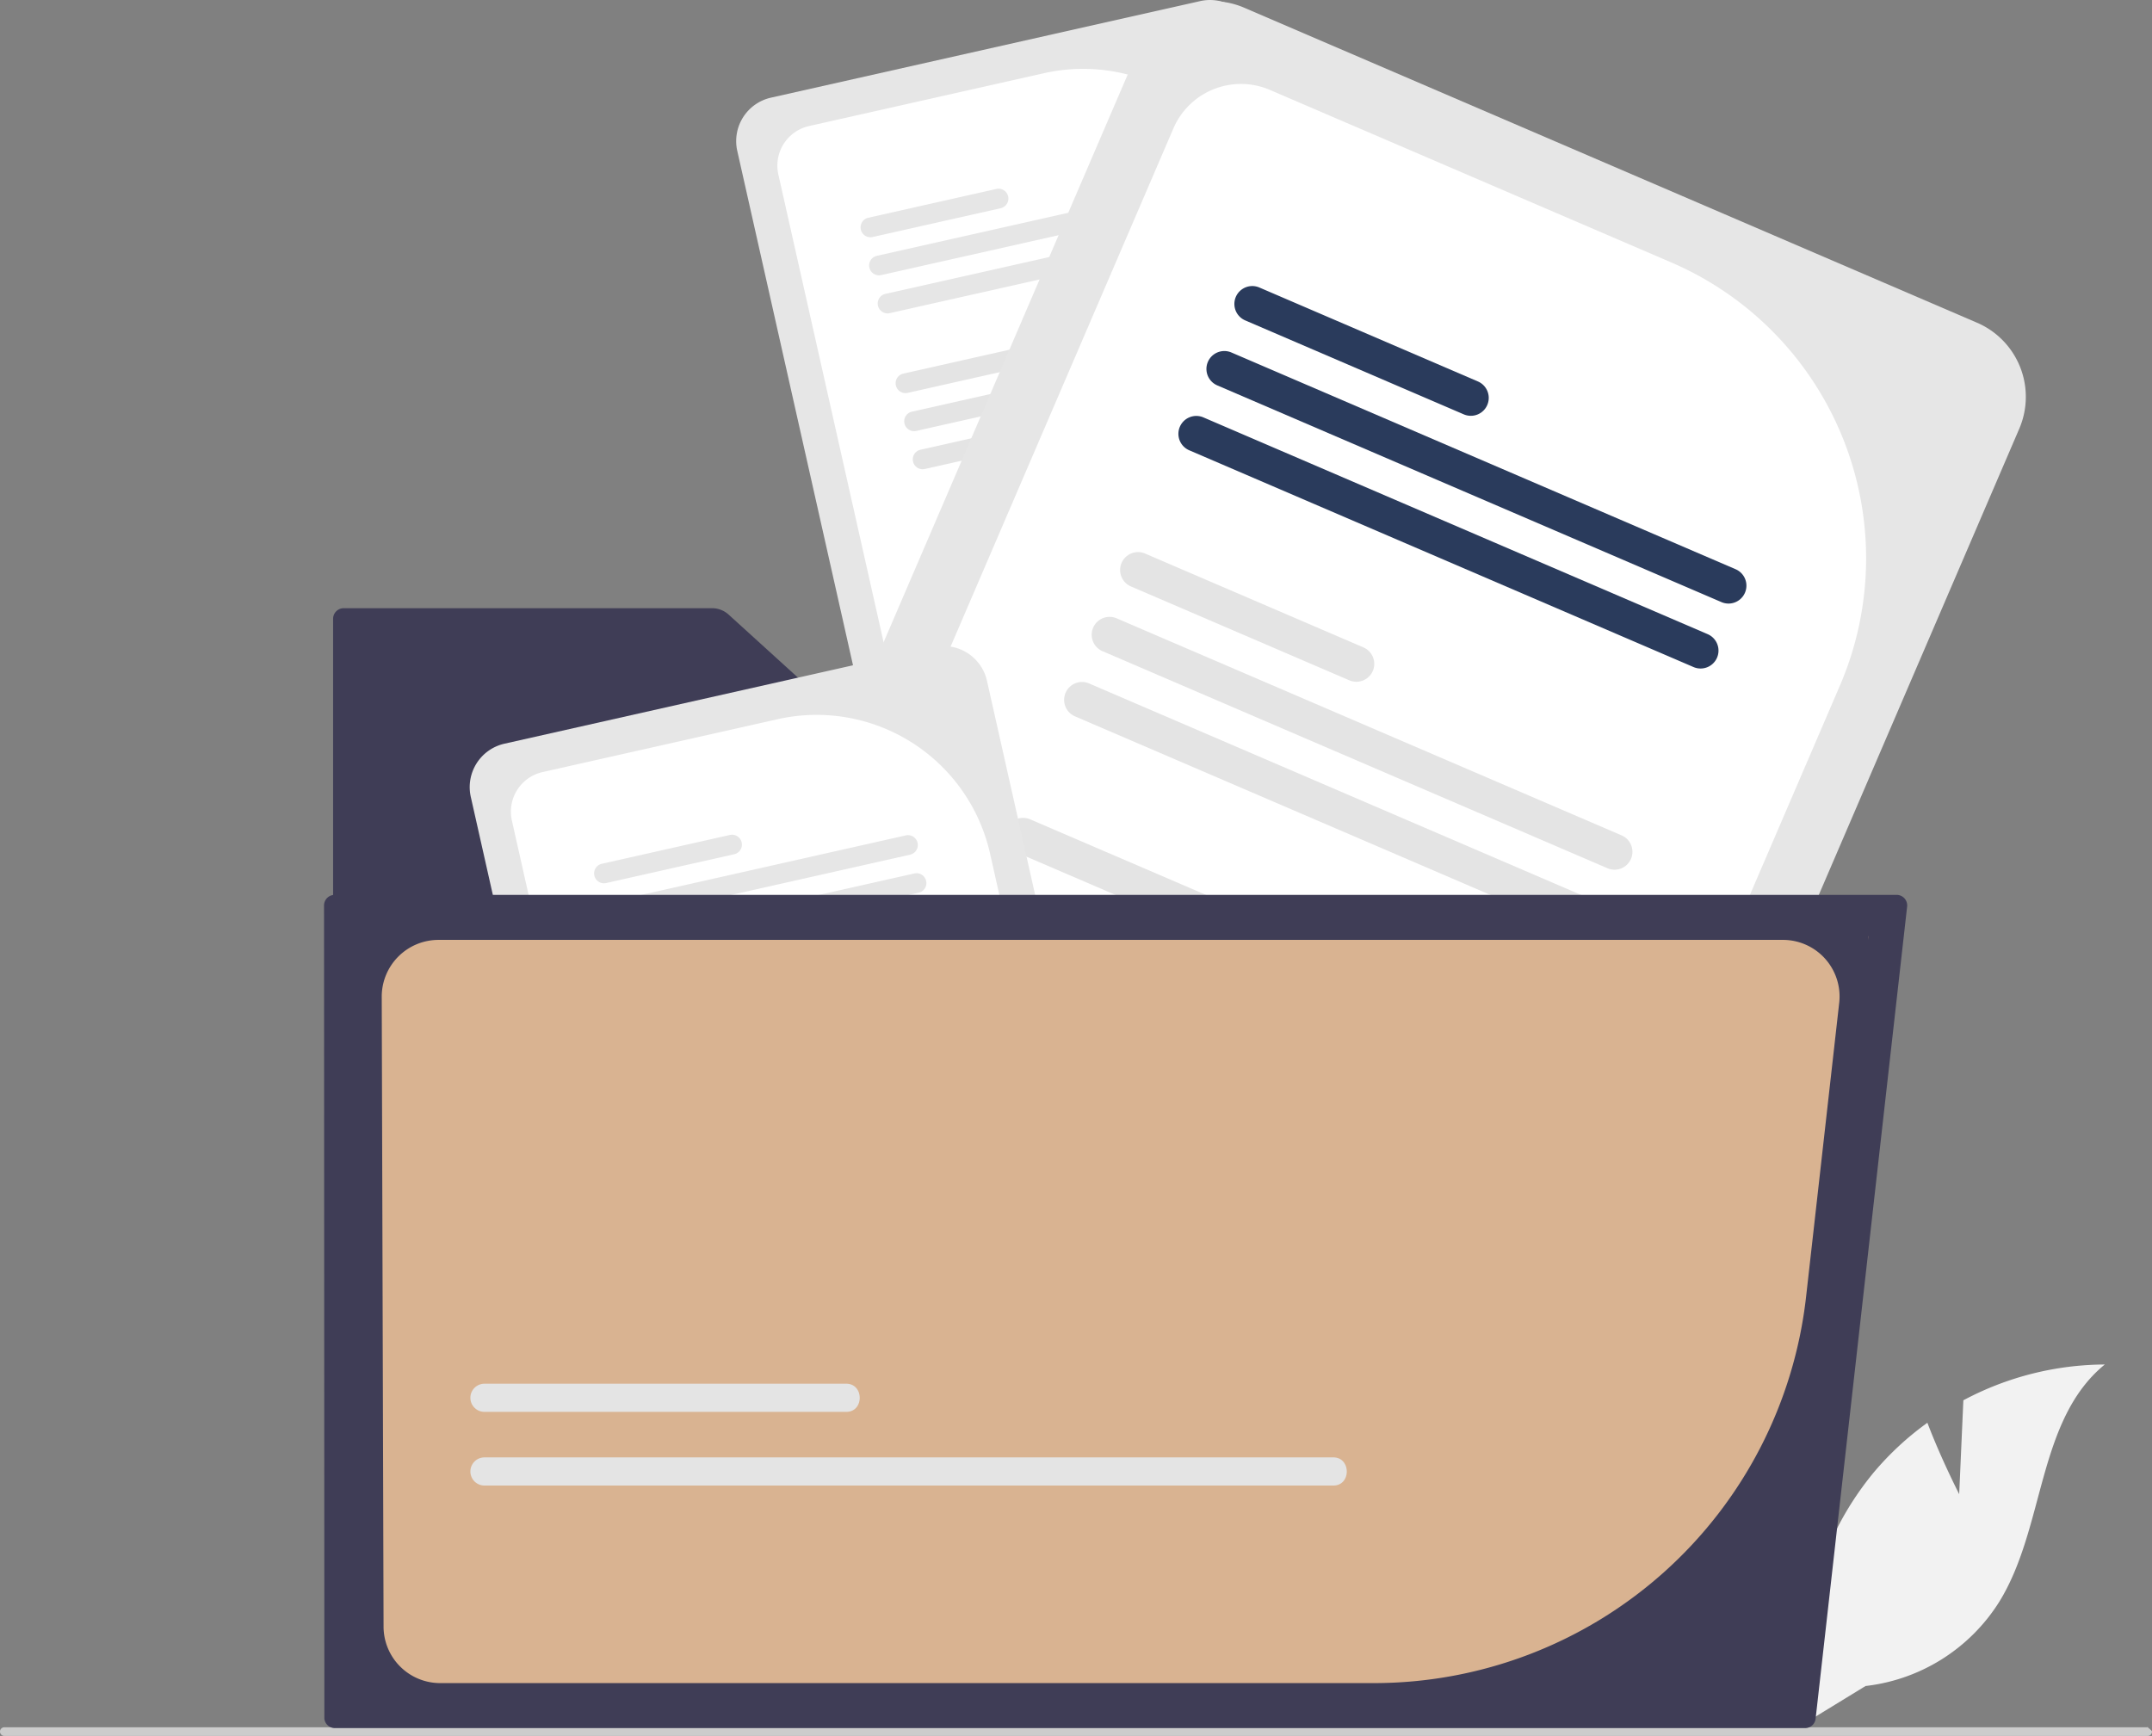 <svg xmlns="http://www.w3.org/2000/svg" width="589.532" height="475.618" viewBox="0 0 589.532 475.618">
  <rect x="0" y="0" width="589.532" height="475.618" fill="#808080" stroke="none"/>
  <g id="Groupe_49" data-name="Groupe 49" transform="translate(-28.468 -100.825)">
    <path id="Tracé_164" data-name="Tracé 164" d="M921.345,674.306l1.144-25.719a83.065,83.065,0,0,1,38.745-9.808c-18.608,15.214-16.283,44.541-28.9,65A49.964,49.964,0,0,1,895.7,726.868L880.123,736.4a83.724,83.724,0,0,1,17.647-67.845,80.872,80.872,0,0,1,14.863-13.81C916.363,664.581,921.345,674.306,921.345,674.306Z" transform="translate(-356.165 -164.107)" fill="#f2f2f2"/>
    <path id="Tracé_175" data-name="Tracé 175" d="M785.165,737.032a1.186,1.186,0,0,1-1.19,1.19H196.823a1.19,1.19,0,0,1,0-2.38H783.975c.316,0-.223-.223,0,0s1.191.874,1.19,1.19Z" transform="translate(-167.165 -161.778)" fill="#ccc"/>
    <path id="Tracé_176" data-name="Tracé 176" d="M524.442,262.9,406.817,289.364a12.2,12.2,0,0,0-9.215,14.565l32.254,143.365,138.2-31.093a6.056,6.056,0,0,0,2.993-1.652L539.007,272.116A12.2,12.2,0,0,0,524.442,262.9Z" transform="translate(-167.165 -161.778)" fill="#e6e6e6"/>
    <path id="Tracé_177" data-name="Tracé 177" d="M481.715,282.642l-64.462,14.5a11.111,11.111,0,0,0-8.394,13.261L439.184,445.2,561.928,417.58l-22.084-98.162a48.7,48.7,0,0,0-58.129-36.777Z" transform="translate(-167.165 -161.778)" fill="#fff"/>
    <path id="Tracé_178" data-name="Tracé 178" d="M538.323,410.314,457.4,428.52a2.7,2.7,0,1,0,1.187,5.275l80.921-18.206a2.7,2.7,0,0,0-1.187-5.275Z" transform="translate(-167.165 -161.778)" fill="#e4e4e4"/>
    <path id="Tracé_179" data-name="Tracé 179" d="M535.977,399.883l-80.922,18.206a2.706,2.706,0,0,0,1.188,5.28l80.921-18.206a2.706,2.706,0,1,0-1.188-5.28Z" transform="translate(-167.165 -161.778)" fill="#e4e4e4"/>
    <path id="Tracé_180" data-name="Tracé 180" d="M487.788,399.77l-35.078,7.892a2.7,2.7,0,1,0,1.187,5.275l35.078-7.892a2.7,2.7,0,1,0-1.187-5.275Z" transform="translate(-167.165 -161.778)" fill="#e4e4e4"/>
    <path id="Tracé_181" data-name="Tracé 181" d="M528.717,367.614,447.8,385.82a2.706,2.706,0,0,0,1.188,5.28L529.9,372.894a2.706,2.706,0,0,0-1.188-5.28Z" transform="translate(-167.165 -161.778)" fill="#e4e4e4"/>
    <path id="Tracé_182" data-name="Tracé 182" d="M526.371,357.188,445.45,375.394a2.7,2.7,0,0,0,1.187,5.275l80.921-18.206a2.7,2.7,0,1,0-1.187-5.275Z" transform="translate(-167.165 -161.778)" fill="#e4e4e4"/>
    <path id="Tracé_183" data-name="Tracé 183" d="M478.181,357.07,443.1,364.962a2.706,2.706,0,0,0,1.188,5.28l35.078-7.892a2.706,2.706,0,1,0-1.188-5.28Z" transform="translate(-167.165 -161.778)" fill="#e4e4e4"/>
    <path id="Tracé_184" data-name="Tracé 184" d="M519.11,324.914,438.189,343.12a2.706,2.706,0,1,0,1.188,5.28L520.3,330.194a2.706,2.706,0,0,0-1.188-5.28Z" transform="translate(-167.165 -161.778)" fill="#e6e6e6"/>
    <path id="Tracé_185" data-name="Tracé 185" d="M516.765,314.488l-80.921,18.206a2.706,2.706,0,0,0,1.188,5.28l80.921-18.206a2.706,2.706,0,0,0-1.188-5.28Z" transform="translate(-167.165 -161.778)" fill="#e6e6e6"/>
    <path id="Tracé_186" data-name="Tracé 186" d="M468.574,314.371,433.5,322.262a2.706,2.706,0,0,0,1.188,5.28l35.078-7.892a2.706,2.706,0,1,0-1.188-5.28Z" transform="translate(-167.165 -161.778)" fill="#e6e6e6"/>
    <path id="Tracé_187" data-name="Tracé 187" d="M289.779,429.241a2.9,2.9,0,0,0-2.892,2.892V731.181a2.9,2.9,0,0,0,2.892,2.893H664.724a2.9,2.9,0,0,0,2.892-2.893V480.137a2.9,2.9,0,0,0-2.892-2.893H449.53a8.765,8.765,0,0,1-5.907-2.282L395.245,431a6.77,6.77,0,0,0-4.562-1.763Z" transform="translate(-167.165 -161.778)" fill="#3f3d56"/>
    <path id="Tracé_188" data-name="Tracé 188" d="M737.242,351.025,536.479,264.713a22.116,22.116,0,0,0-29.019,11.569l-105.2,244.7L638.147,622.388a10.978,10.978,0,0,0,6.15.761L748.812,380.043a22.116,22.116,0,0,0-11.569-29.019Z" transform="translate(-167.165 -161.778)" fill="#e6e6e6"/>
    <path id="Tracé_189" data-name="Tracé 189" d="M653.54,334.535l-110.023-47.3a20.14,20.14,0,0,0-26.427,10.528l-98.907,230.06,209.5,90.067,72.029-167.543A88.262,88.262,0,0,0,653.54,334.535Z" transform="translate(-167.165 -161.778)" fill="#fff"/>
    <path id="Tracé_190" data-name="Tracé 190" d="M600.776,582.114,462.659,522.735a4.9,4.9,0,0,0-3.871,9l138.117,59.379a4.9,4.9,0,0,0,3.871-9Z" transform="translate(-167.165 -161.778)" fill="#e4e4e4"/>
    <path id="Tracé_191" data-name="Tracé 191" d="M608.43,564.309,470.313,504.931a4.9,4.9,0,1,0-3.875,9.012l138.117,59.379a4.905,4.905,0,1,0,3.875-9.012Z" transform="translate(-167.165 -161.778)" fill="#e4e4e4"/>
    <path id="Tracé_192" data-name="Tracé 192" d="M537.835,512.875l-59.871-25.74a4.9,4.9,0,1,0-3.871,9l59.871,25.74a4.9,4.9,0,0,0,3.871-9Z" transform="translate(-167.165 -161.778)" fill="#e4e4e4"/>
    <path id="Tracé_193" data-name="Tracé 193" d="M632.108,509.233,493.991,449.855a4.9,4.9,0,1,0-3.875,9.012l138.117,59.379a4.905,4.905,0,1,0,3.875-9.012Z" transform="translate(-167.165 -161.778)" fill="#e4e4e4"/>
    <path id="Tracé_194" data-name="Tracé 194" d="M639.759,491.438,501.642,432.06a4.9,4.9,0,1,0-3.871,9l138.117,59.379a4.9,4.9,0,1,0,3.871-9Z" transform="translate(-167.165 -161.778)" fill="#e4e4e4"/>
    <path id="Tracé_195" data-name="Tracé 195" d="M569.167,439.995,509.3,414.255a4.905,4.905,0,0,0-3.875,9.012l59.872,25.74a4.905,4.905,0,0,0,3.875-9.012Z" transform="translate(-167.165 -161.778)" fill="#e4e4e4"/>
    <path id="Tracé_196" data-name="Tracé 196" d="M663.441,436.353,525.324,376.974a4.905,4.905,0,1,0-3.875,9.012l138.117,59.379a4.9,4.9,0,1,0,3.875-9.012Z" transform="translate(-167.165 -161.778)" fill="#2a3b5c"/>
    <path id="Tracé_197" data-name="Tracé 197" d="M671.091,418.558,532.974,359.179a4.9,4.9,0,1,0-3.875,9.012L667.216,427.57a4.9,4.9,0,1,0,3.875-9.012Z" transform="translate(-167.165 -161.778)" fill="#2a3b5c"/>
    <path id="Tracé_198" data-name="Tracé 198" d="M600.5,367.115l-59.871-25.74a4.9,4.9,0,1,0-3.875,9.012l59.871,25.74a4.9,4.9,0,1,0,3.875-9.012Z" transform="translate(-167.165 -161.778)" fill="#2a3b5c"/>
    <path id="Tracé_199" data-name="Tracé 199" d="M451.442,439.9,333.817,466.364a12.2,12.2,0,0,0-9.215,14.565l32.254,143.365,138.2-31.093a6.056,6.056,0,0,0,2.993-1.652L466.007,449.116a12.2,12.2,0,0,0-14.565-9.215Z" transform="translate(-167.165 -161.778)" fill="#e6e6e6"/>
    <path id="Tracé_200" data-name="Tracé 200" d="M408.715,459.642l-64.462,14.5a11.111,11.111,0,0,0-8.394,13.261L366.184,622.2,488.928,594.58l-22.084-98.162a48.7,48.7,0,0,0-58.129-36.777Z" transform="translate(-167.165 -161.778)" fill="#fff"/>
    <path id="Tracé_201" data-name="Tracé 201" d="M465.323,587.314,384.4,605.52a2.7,2.7,0,1,0,1.187,5.275l80.921-18.206a2.7,2.7,0,1,0-1.187-5.275Z" transform="translate(-167.165 -161.778)" fill="#e4e4e4"/>
    <path id="Tracé_202" data-name="Tracé 202" d="M462.976,576.883l-80.921,18.206a2.706,2.706,0,1,0,1.188,5.28l80.921-18.206a2.706,2.706,0,1,0-1.188-5.28Z" transform="translate(-167.165 -161.778)" fill="#e4e4e4"/>
    <path id="Tracé_203" data-name="Tracé 203" d="M414.788,576.77l-35.078,7.892a2.7,2.7,0,1,0,1.187,5.275l35.078-7.892a2.7,2.7,0,0,0-1.187-5.275Z" transform="translate(-167.165 -161.778)" fill="#e4e4e4"/>
    <path id="Tracé_204" data-name="Tracé 204" d="M455.717,544.614,374.8,562.82a2.706,2.706,0,1,0,1.188,5.28L456.9,549.894a2.706,2.706,0,1,0-1.188-5.28Z" transform="translate(-167.165 -161.778)" fill="#e4e4e4"/>
    <path id="Tracé_205" data-name="Tracé 205" d="M453.371,534.188,372.45,552.394a2.7,2.7,0,0,0,1.187,5.275l80.921-18.206a2.7,2.7,0,1,0-1.187-5.275Z" transform="translate(-167.165 -161.778)" fill="#e4e4e4"/>
    <path id="Tracé_206" data-name="Tracé 206" d="M405.181,534.07,370.1,541.962a2.706,2.706,0,1,0,1.188,5.28l35.078-7.892a2.706,2.706,0,0,0-1.188-5.28Z" transform="translate(-167.165 -161.778)" fill="#e4e4e4"/>
    <path id="Tracé_207" data-name="Tracé 207" d="M446.11,501.914,365.189,520.12a2.706,2.706,0,1,0,1.188,5.28L447.3,507.194a2.706,2.706,0,1,0-1.188-5.28Z" transform="translate(-167.165 -161.778)" fill="#e6e6e6"/>
    <path id="Tracé_208" data-name="Tracé 208" d="M443.765,491.488l-80.921,18.206a2.706,2.706,0,1,0,1.188,5.28l80.921-18.206a2.706,2.706,0,1,0-1.188-5.28Z" transform="translate(-167.165 -161.778)" fill="#e6e6e6"/>
    <path id="Tracé_209" data-name="Tracé 209" d="M395.574,491.371,360.5,499.262a2.706,2.706,0,0,0,1.188,5.28l35.078-7.892a2.706,2.706,0,1,0-1.188-5.28Z" transform="translate(-167.165 -161.778)" fill="#e6e6e6"/>
    <path id="Tracé_210" data-name="Tracé 210" d="M287.294,507.787a2.892,2.892,0,0,0-2.892,2.892c0,.108.089,222.826.089,222.826a2.89,2.89,0,0,0,2.874,2.568H690.138a2.89,2.89,0,0,0,2.874-2.568L718.082,511a2.892,2.892,0,0,0-.717-2.251,2.859,2.859,0,0,0-2.156-.965Z" transform="translate(-167.165 -161.778)" fill="#3f3d56"/>
    <path id="Tracé_211" data-name="Tracé 211" d="M315.717,520.117a15.555,15.555,0,0,0-15.509,15.374l.5,172.607a15.509,15.509,0,0,0,15.509,15.645H571.9A119.174,119.174,0,0,0,690.41,617.833l9.067-80.47a15.508,15.508,0,0,0-15.412-17.246Zm391.811,0-.046-1h.046Z" transform="translate(-167.165 -161.778)" fill="#d9b391"/>
    <path id="Tracé_212" data-name="Tracé 212" d="M427.4,649.434H328.353a3.859,3.859,0,0,1,0-7.718H427.4C432.376,641.647,432.426,649.5,427.4,649.434Z" transform="translate(-167.165 -161.778)" fill="#e4e4e4"/>
    <path id="Tracé_213" data-name="Tracé 213" d="M560.826,669.62H328.353a3.859,3.859,0,0,1,0-7.718H560.826C565.8,661.833,565.852,669.69,560.826,669.62Z" transform="translate(-167.165 -161.778)" fill="#e4e4e4"/>
  </g>
</svg>
